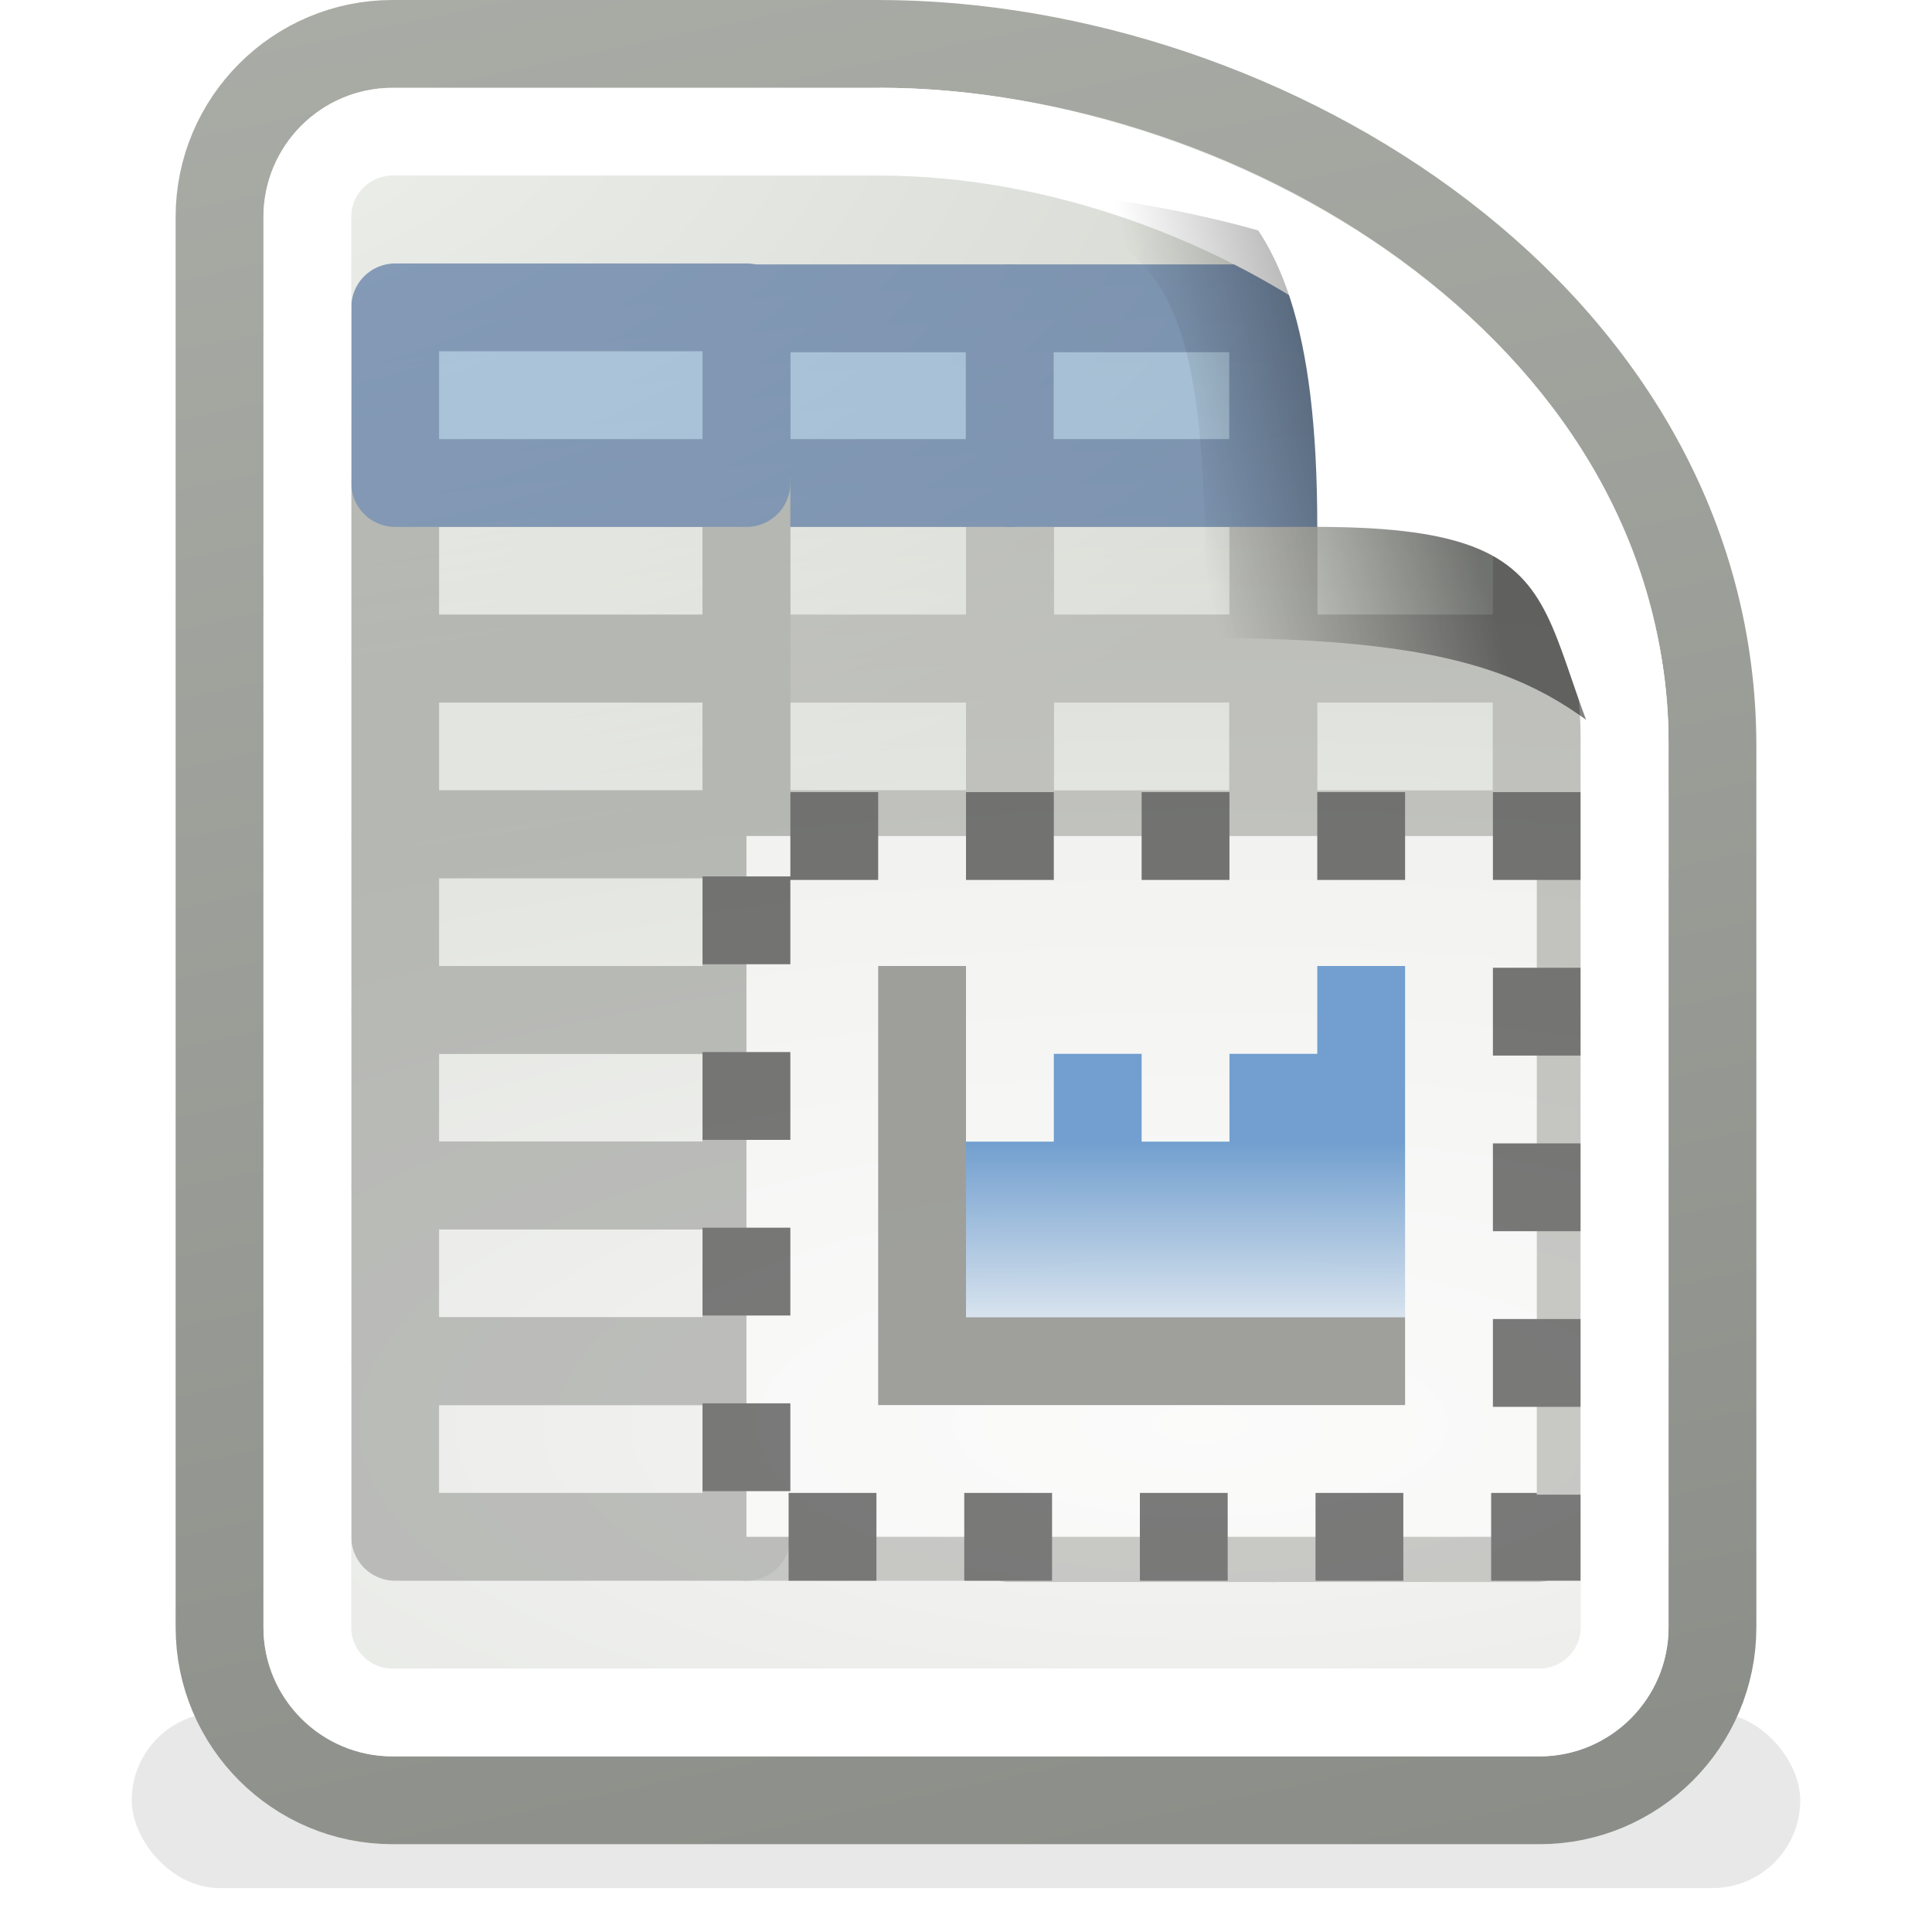 <?xml version="1.0" encoding="UTF-8" standalone="no"?>
<!-- Created with Inkscape (http://www.inkscape.org/) -->
<svg
   xmlns:dc="http://purl.org/dc/elements/1.1/"
   xmlns:cc="http://creativecommons.org/ns#"
   xmlns:rdf="http://www.w3.org/1999/02/22-rdf-syntax-ns#"
   xmlns:svg="http://www.w3.org/2000/svg"
   xmlns="http://www.w3.org/2000/svg"
   xmlns:xlink="http://www.w3.org/1999/xlink"
   xmlns:sodipodi="http://sodipodi.sourceforge.net/DTD/sodipodi-0.dtd"
   xmlns:inkscape="http://www.inkscape.org/namespaces/inkscape"
   width="22"
   height="22"
   id="svg2"
   sodipodi:version="0.32"
   inkscape:version="0.45+0.46pre0"
   version="1.0"
   sodipodi:docbase="/home/lapo/Modelli"
   sodipodi:docname="x-office-spreadsheet.svg"
   inkscape:output_extension="org.inkscape.output.svg.inkscape">
  <defs
     id="defs4">
    <linearGradient
       inkscape:collect="always"
       id="linearGradient5312">
      <stop
         style="stop-color:#729fcf;stop-opacity:1;"
         offset="0"
         id="stop5314" />
      <stop
         style="stop-color:#729fcf;stop-opacity:0;"
         offset="1"
         id="stop5316" />
    </linearGradient>
    <linearGradient
       inkscape:collect="always"
       xlink:href="#linearGradient5312"
       id="linearGradient5318"
       x1="175"
       y1="373"
       x2="175"
       y2="375.659"
       gradientUnits="userSpaceOnUse"
       gradientTransform="translate(-200,0)" />
    <linearGradient
       inkscape:collect="always"
       xlink:href="#linearGradient5027"
       id="linearGradient5643"
       gradientUnits="userSpaceOnUse"
       x1="-23.438"
       y1="-24.875"
       x2="-26.454"
       y2="-24.144"
       gradientTransform="translate(0,390)" />
    <linearGradient
       id="linearGradient6482"
       inkscape:collect="always">
      <stop
         id="stop6484"
         offset="0"
         style="stop-color:#204a87;stop-opacity:1" />
      <stop
         id="stop6486"
         offset="1"
         style="stop-color:#204a87;stop-opacity:0" />
    </linearGradient>
    <linearGradient
       inkscape:collect="always"
       xlink:href="#linearGradient6482"
       id="linearGradient6895"
       gradientUnits="userSpaceOnUse"
       gradientTransform="translate(204,30)"
       x1="-28.562"
       y1="363.719"
       x2="-28.001"
       y2="363.182" />
    <linearGradient
       id="linearGradient6476"
       inkscape:collect="always">
      <stop
         id="stop6478"
         offset="0"
         style="stop-color:#729fcf;stop-opacity:1" />
      <stop
         id="stop6480"
         offset="1"
         style="stop-color:#729fcf;stop-opacity:0" />
    </linearGradient>
    <linearGradient
       inkscape:collect="always"
       xlink:href="#linearGradient6476"
       id="linearGradient6893"
       gradientUnits="userSpaceOnUse"
       gradientTransform="translate(204,30)"
       x1="-28.461"
       y1="364.559"
       x2="-27.595"
       y2="364.141" />
    <radialGradient
       inkscape:collect="always"
       xlink:href="#linearGradient3741"
       id="radialGradient5637"
       gradientUnits="userSpaceOnUse"
       gradientTransform="matrix(2.055,0,0,1.176,-4.218,-4.235)"
       cx="4"
       cy="5.3"
       fx="4"
       fy="5.3"
       r="17" />
    <linearGradient
       inkscape:collect="always"
       xlink:href="#linearGradient3613"
       id="linearGradient5651"
       gradientUnits="userSpaceOnUse"
       gradientTransform="matrix(0.486,0,0,0.489,-11.512,358.793)"
       x1="-46.226"
       y1="55.167"
       x2="-62.75"
       y2="-22.502" />
    <radialGradient
       inkscape:collect="always"
       xlink:href="#linearGradient3683"
       id="radialGradient5649"
       gradientUnits="userSpaceOnUse"
       gradientTransform="matrix(1.941,0,0,0.731,32.508,351.164)"
       cx="-30.314"
       cy="34.277"
       fx="-30.314"
       fy="34.277"
       r="18" />
    <linearGradient
       inkscape:collect="always"
       id="linearGradient5027">
      <stop
         style="stop-color:#000000;stop-opacity:1"
         offset="0"
         id="stop5029" />
      <stop
         style="stop-color:#000000;stop-opacity:0;"
         offset="1"
         id="stop5031" />
    </linearGradient>
    <linearGradient
       inkscape:collect="always"
       id="linearGradient3741">
      <stop
         style="stop-color:#ffffff;stop-opacity:1;"
         offset="0"
         id="stop3743" />
      <stop
         style="stop-color:#ffffff;stop-opacity:0;"
         offset="1"
         id="stop3745" />
    </linearGradient>
    <linearGradient
       inkscape:collect="always"
       id="linearGradient3613">
      <stop
         style="stop-color:#888a85;stop-opacity:1"
         offset="0"
         id="stop3615" />
      <stop
         style="stop-color:#babdb6;stop-opacity:1"
         offset="1"
         id="stop3617" />
    </linearGradient>
    <linearGradient
       id="linearGradient3683">
      <stop
         id="stop3685"
         offset="0"
         style="stop-color:#f6f6f5;stop-opacity:1;" />
      <stop
         id="stop3689"
         offset="1"
         style="stop-color:#d3d7cf;stop-opacity:1" />
    </linearGradient>
    <filter
       inkscape:collect="always"
       id="filter4538"
       x="-0.056"
       width="1.112"
       y="-0.502"
       height="2.004">
      <feGaussianBlur
         inkscape:collect="always"
         stdDeviation="0.418"
         id="feGaussianBlur4540" />
    </filter>
  </defs>
  <sodipodi:namedview
     id="base"
     pagecolor="#ffffff"
     bordercolor="#666666"
     borderopacity="1.0"
     inkscape:pageopacity="0.0"
     inkscape:pageshadow="2"
     inkscape:zoom="1"
     inkscape:cx="32.142857"
     inkscape:cy="22.857143"
     inkscape:document-units="px"
     inkscape:current-layer="layer1"
     inkscape:showpageshadow="false"
     width="22px"
     height="22px"
     inkscape:window-width="872"
     inkscape:window-height="715"
     inkscape:window-x="5"
     inkscape:window-y="24"
     showgrid="false">
    <inkscape:grid
       id="GridFromPre046Settings"
       type="xygrid"
       originx="0px"
       originy="0px"
       spacingx="0.5px"
       spacingy="0.5px"
       color="#0000ff"
       empcolor="#0000ff"
       opacity="0.2"
       empopacity="0.4"
       empspacing="2" />
  </sodipodi:namedview>
  <g
     inkscape:label="Livello 1"
     inkscape:groupmode="layer"
     id="layer1">
    <g
       style="display:inline"
       id="g22723"
       transform="translate(40,-360)">
      <rect
         style="opacity:0;fill:#000000;fill-opacity:1;stroke:none;stroke-width:1;stroke-linejoin:round;stroke-miterlimit:4;stroke-dasharray:none;stroke-opacity:1"
         id="rect5618"
         width="22"
         height="22"
         x="-40"
         y="360" />
      <rect
         style="opacity:0.3;fill:#000000;fill-opacity:1;stroke:none;stroke-width:1;stroke-linejoin:round;stroke-miterlimit:4;stroke-dasharray:none;stroke-opacity:1;filter:url(#filter4538)"
         id="rect5620"
         width="19"
         height="2"
         x="-38.5"
         y="379.5"
         rx="1"
         ry="1" />
      <path
         style="fill:url(#radialGradient5649);fill-opacity:1;stroke:url(#linearGradient5651);stroke-width:1;stroke-miterlimit:4;display:inline"
         d="M -35.531,360.5 C -36.616,360.5 -37.5,361.384 -37.5,362.469 L -37.5,378.531 C -37.5,379.616 -36.616,380.5 -35.531,380.5 L -22.469,380.5 C -21.384,380.5 -20.5,379.616 -20.5,378.531 L -20.5,377.562 C -20.5,374.156 -20.5,371.893 -20.5,368.5 C -20.5,363.656 -25.554,360.5 -30,360.5 L -35.531,360.5 z"
         id="path5622"
         sodipodi:nodetypes="cccccccscc" />
      <path
         sodipodi:type="inkscape:offset"
         inkscape:radius="-1.1427754"
         inkscape:original="M 8.53125 3.5 C 7.410033 3.5 6.5 4.4100329 6.5 5.53125 L 6.5 42.46875 C 6.5 43.589967 7.4100329 44.5 8.53125 44.5 L 39.46875 44.5 C 40.589967 44.5 41.5 43.589966 41.5 42.46875 C 41.5 42.46875 41.5 19 41.5 17.5 C 41.5 16 41 13 39 11 C 37 9 36 8 34 6 C 32 4 29 3.5 27.5 3.5 C 26 3.5 8.5312499 3.5 8.53125 3.5 z "
         style="opacity:0.68;fill:url(#radialGradient5637);fill-opacity:1;stroke:none;stroke-width:1;stroke-miterlimit:4;display:inline"
         id="path5624"
         d="M 8.531,4.656 C 8.028,4.656 7.656,5.028 7.656,5.531 L 7.656,42.469 C 7.656,42.972 8.028,43.344 8.531,43.344 L 39.469,43.344 C 39.972,43.344 40.344,42.972 40.344,42.469 C 40.344,42.469 40.344,19 40.344,17.5 C 40.344,16.254 39.851,13.476 38.188,11.812 C 36.188,9.812 35.188,8.812 33.188,6.812 C 31.524,5.149 28.746,4.656 27.5,4.656 C 26,4.656 8.531,4.656 8.531,4.656 z"
         transform="matrix(0.486,0,0,0.465,-40.657,359.835)" />
      <g
         transform="translate(-200,0)"
         style="opacity:0.5"
         id="g5520">
        <g
           id="g6863"
           style="opacity:1"
           transform="translate(0,-30)">
          <rect
             y="395.5"
             x="171.5"
             height="2"
             width="3"
             id="rect5387"
             style="opacity:1;fill:none;fill-opacity:1;stroke:#9d9e9a;stroke-width:1;stroke-linejoin:round;stroke-miterlimit:4;stroke-dasharray:none;stroke-opacity:1;display:inline" />
          <rect
             y="395.5"
             x="168.5"
             height="2"
             width="3"
             id="rect5389"
             style="opacity:1;fill:none;fill-opacity:1;stroke:#9d9e9a;stroke-width:1;stroke-linejoin:round;stroke-miterlimit:4;stroke-dasharray:none;stroke-opacity:1;display:inline" />
          <rect
             y="395.5"
             x="174.5"
             height="2"
             width="3"
             id="rect5391"
             style="opacity:1;fill:none;fill-opacity:1;stroke:#9d9e9a;stroke-width:1;stroke-linejoin:round;stroke-miterlimit:4;stroke-dasharray:none;stroke-opacity:1;display:inline" />
          <rect
             y="397.5"
             x="171.5"
             height="2.015"
             width="2.998"
             id="rect5393"
             style="opacity:1;fill:none;fill-opacity:1;stroke:#9d9e9a;stroke-width:1;stroke-linejoin:round;stroke-miterlimit:4;stroke-dasharray:none;stroke-opacity:1;display:inline" />
          <rect
             y="397.5"
             x="168.5"
             height="2"
             width="3"
             id="rect5395"
             style="opacity:1;fill:none;fill-opacity:1;stroke:#9d9e9a;stroke-width:1;stroke-linejoin:round;stroke-miterlimit:4;stroke-dasharray:none;stroke-opacity:1;display:inline" />
          <rect
             y="393.511"
             x="168.5"
             height="1.989"
             width="3"
             id="rect5397"
             style="opacity:1;fill:#729fcf;fill-opacity:1;stroke:#204a87;stroke-width:1;stroke-linejoin:round;stroke-miterlimit:4;stroke-dasharray:none;stroke-opacity:1;display:inline" />
          <rect
             y="397.5"
             x="174.5"
             height="2.015"
             width="2.998"
             id="rect5399"
             style="opacity:1;fill:none;fill-opacity:1;stroke:#9d9e9a;stroke-width:1;stroke-linejoin:round;stroke-miterlimit:4;stroke-dasharray:none;stroke-opacity:1;display:inline" />
          <rect
             y="393.511"
             x="171.498"
             height="1.989"
             width="3.002"
             id="rect5401"
             style="opacity:1;fill:#729fcf;fill-opacity:1;stroke:#204a87;stroke-width:1;stroke-linejoin:round;stroke-miterlimit:4;stroke-dasharray:none;stroke-opacity:1;display:inline" />
          <rect
             y="393.511"
             x="174.498"
             height="1.989"
             width="3.002"
             id="rect5403"
             style="opacity:1;fill:url(#linearGradient6893);fill-opacity:1;stroke:url(#linearGradient6895);stroke-width:1;stroke-linejoin:round;stroke-miterlimit:4;stroke-dasharray:none;stroke-opacity:1;display:inline" />
          <rect
             style="opacity:1;fill:none;fill-opacity:1;stroke:#9d9e9a;stroke-width:1;stroke-linejoin:round;stroke-miterlimit:4;stroke-dasharray:none;stroke-opacity:1;display:inline"
             id="rect5405"
             width="2.998"
             height="2.015"
             x="171.5"
             y="399.5" />
          <rect
             style="opacity:1;fill:none;fill-opacity:1;stroke:#9d9e9a;stroke-width:1;stroke-linejoin:round;stroke-miterlimit:4;stroke-dasharray:none;stroke-opacity:1;display:inline"
             id="rect5407"
             width="3"
             height="2"
             x="168.5"
             y="399.5" />
          <rect
             style="opacity:1;fill:none;fill-opacity:1;stroke:#9d9e9a;stroke-width:1;stroke-linejoin:round;stroke-miterlimit:4;stroke-dasharray:none;stroke-opacity:1;display:inline"
             id="rect5409"
             width="2.998"
             height="2.015"
             x="174.5"
             y="399.5" />
          <rect
             style="opacity:1;fill:none;fill-opacity:1;stroke:#9d9e9a;stroke-width:1;stroke-linejoin:round;stroke-miterlimit:4;stroke-dasharray:none;stroke-opacity:1;display:inline"
             id="rect5514"
             width="2.998"
             height="2.015"
             x="171.5"
             y="401.5" />
          <rect
             style="opacity:1;fill:none;fill-opacity:1;stroke:#9d9e9a;stroke-width:1;stroke-linejoin:round;stroke-miterlimit:4;stroke-dasharray:none;stroke-opacity:1;display:inline"
             id="rect5516"
             width="3"
             height="2"
             x="168.5"
             y="401.5" />
          <rect
             style="opacity:1;fill:none;fill-opacity:1;stroke:#9d9e9a;stroke-width:1;stroke-linejoin:round;stroke-miterlimit:4;stroke-dasharray:none;stroke-opacity:1;display:inline"
             id="rect5518"
             width="2.998"
             height="2.015"
             x="174.5"
             y="401.5" />
          <rect
             y="403.5"
             x="171.5"
             height="2.015"
             width="2.998"
             id="rect5552"
             style="opacity:1;fill:none;fill-opacity:1;stroke:#9d9e9a;stroke-width:1;stroke-linejoin:round;stroke-miterlimit:4;stroke-dasharray:none;stroke-opacity:1;display:inline" />
          <rect
             y="403.5"
             x="168.5"
             height="2"
             width="3"
             id="rect5554"
             style="opacity:1;fill:none;fill-opacity:1;stroke:#9d9e9a;stroke-width:1;stroke-linejoin:round;stroke-miterlimit:4;stroke-dasharray:none;stroke-opacity:1;display:inline" />
          <rect
             y="403.5"
             x="174.5"
             height="2.015"
             width="2.998"
             id="rect5556"
             style="opacity:1;fill:none;fill-opacity:1;stroke:#9d9e9a;stroke-width:1;stroke-linejoin:round;stroke-miterlimit:4;stroke-dasharray:none;stroke-opacity:1;display:inline" />
          <rect
             y="405.5"
             x="171.5"
             height="2.015"
             width="2.998"
             id="rect5566"
             style="opacity:1;fill:none;fill-opacity:1;stroke:#9d9e9a;stroke-width:1;stroke-linejoin:round;stroke-miterlimit:4;stroke-dasharray:none;stroke-opacity:1;display:inline" />
          <rect
             y="405.5"
             x="168.5"
             height="2"
             width="3"
             id="rect5571"
             style="opacity:1;fill:none;fill-opacity:1;stroke:#9d9e9a;stroke-width:1;stroke-linejoin:round;stroke-miterlimit:4;stroke-dasharray:none;stroke-opacity:1;display:inline" />
          <rect
             y="395.5"
             x="164.5"
             height="2"
             width="4"
             id="rect5481"
             style="opacity:1;fill:none;fill-opacity:1;stroke:#888a85;stroke-width:1;stroke-linejoin:round;stroke-miterlimit:4;stroke-dasharray:none;stroke-opacity:1;display:inline" />
          <rect
             y="397.5"
             x="164.5"
             height="2"
             width="4"
             id="rect5483"
             style="opacity:1;fill:none;fill-opacity:1;stroke:#888a85;stroke-width:1;stroke-linejoin:round;stroke-miterlimit:4;stroke-dasharray:none;stroke-opacity:1;display:inline" />
          <rect
             y="393.5"
             x="164.5"
             height="2"
             width="4"
             id="rect5485"
             style="opacity:1;fill:#729fcf;fill-opacity:1;stroke:#204a87;stroke-width:1;stroke-linejoin:round;stroke-miterlimit:4;stroke-dasharray:none;stroke-opacity:1;display:inline" />
          <rect
             y="399.5"
             x="164.5"
             height="2"
             width="4"
             id="rect5487"
             style="opacity:1;fill:none;fill-opacity:1;stroke:#888a85;stroke-width:1;stroke-linejoin:round;stroke-miterlimit:4;stroke-dasharray:none;stroke-opacity:1;display:inline" />
          <rect
             style="opacity:1;fill:none;fill-opacity:1;stroke:#888a85;stroke-width:1;stroke-linejoin:round;stroke-miterlimit:4;stroke-dasharray:none;stroke-opacity:1;display:inline"
             id="rect5521"
             width="4"
             height="2"
             x="164.5"
             y="401.5" />
          <rect
             y="403.5"
             x="164.5"
             height="2"
             width="4"
             id="rect5564"
             style="opacity:1;fill:none;fill-opacity:1;stroke:#888a85;stroke-width:1;stroke-linejoin:round;stroke-miterlimit:4;stroke-dasharray:none;stroke-opacity:1;display:inline" />
          <rect
             y="405.5"
             x="174.5"
             height="2.015"
             width="2.998"
             id="rect5574"
             style="opacity:1;fill:none;fill-opacity:1;stroke:#9d9e9a;stroke-width:1;stroke-linejoin:round;stroke-miterlimit:4;stroke-dasharray:none;stroke-opacity:1;display:inline" />
          <rect
             y="405.5"
             x="164.5"
             height="2"
             width="4"
             id="rect5576"
             style="opacity:1;fill:none;fill-opacity:1;stroke:#888a85;stroke-width:1;stroke-linejoin:round;stroke-miterlimit:4;stroke-dasharray:none;stroke-opacity:1;display:inline" />
        </g>
        <g
           id="g5513">
          <rect
             y="369.52"
             x="168.5"
             height="7.98"
             width="9"
             id="rect5505"
             style="opacity:1;fill:#ffffff;fill-opacity:1;stroke:#000000;stroke-width:1;stroke-linecap:butt;stroke-linejoin:miter;stroke-miterlimit:4;stroke-dasharray:1, 1;stroke-dashoffset:1.5;stroke-opacity:1;display:inline" />
        </g>
      </g>
      <path
         sodipodi:nodetypes="ccccccscc"
         id="path5626"
         d="M -35.531,361.5 C -36.065,361.5 -36.5,361.935 -36.5,362.469 L -36.5,378.531 C -36.5,379.065 -36.065,379.5 -35.531,379.5 L -22.469,379.5 C -21.935,379.5 -21.5,379.065 -21.5,378.531 C -21.5,374.833 -21.5,372.111 -21.5,368.438 C -21.5,364.5 -26,361.5 -29.969,361.5 L -35.531,361.5 z"
         style="fill:none;fill-opacity:1;stroke:#ffffff;stroke-width:1;stroke-miterlimit:4;display:inline" />
      <path
         style="opacity:0.49;fill:url(#linearGradient5643);fill-opacity:1;stroke:none;stroke-width:1;stroke-miterlimit:4;display:inline"
         d="M -30,362 C -26.644,362.552 -26.265,362.765 -26.265,367.265 C -22.765,367.265 -22.174,367.939 -21,369 C -21,368.49 -21,369.062 -21,368.5 C -21.499,362.895 -25.65,362.309 -30,362 z"
         id="path5628"
         sodipodi:nodetypes="ccccc" />
      <path
         style="fill:#ffffff;fill-opacity:1;stroke:none;stroke-width:1;stroke-miterlimit:4;display:inline"
         d="M -30,361 C -26.644,361.552 -25,361.5 -25,366 C -21.5,366 -22.859,367.348 -21,370 C -21,369.49 -21,369.062 -21,368.5 C -21,366.252 -22.15,364.416 -23.875,363.094 C -25.6,361.772 -27.896,361 -30,361 z"
         id="path5630"
         sodipodi:nodetypes="cccssc" />
      <path
         sodipodi:nodetypes="ccc"
         id="path5507"
         d="M -29.5,371.5 L -29.5,375.5 L -24.5,375.5"
         style="opacity:0.8;fill:none;fill-rule:evenodd;stroke:#888a85;stroke-width:1px;stroke-linecap:square;stroke-linejoin:miter;stroke-opacity:1;display:inline" />
      <path
         id="rect5167"
         d="M -25,371 L -25,372 L -26,372 L -26,373 L -27,373 L -27,372 L -28,372 L -28,373 L -29,373 L -29,375 L -28,375 L -27,375 L -26,375 L -25,375 L -24,375 L -24,371 L -25,371 z"
         style="opacity:1;fill:url(#linearGradient5318);fill-opacity:1;stroke:none;stroke-width:0.9;stroke-linecap:round;stroke-linejoin:miter;stroke-miterlimit:4;stroke-dasharray:none;stroke-dashoffset:0.505;stroke-opacity:1" />
    </g>
  </g>
</svg>
